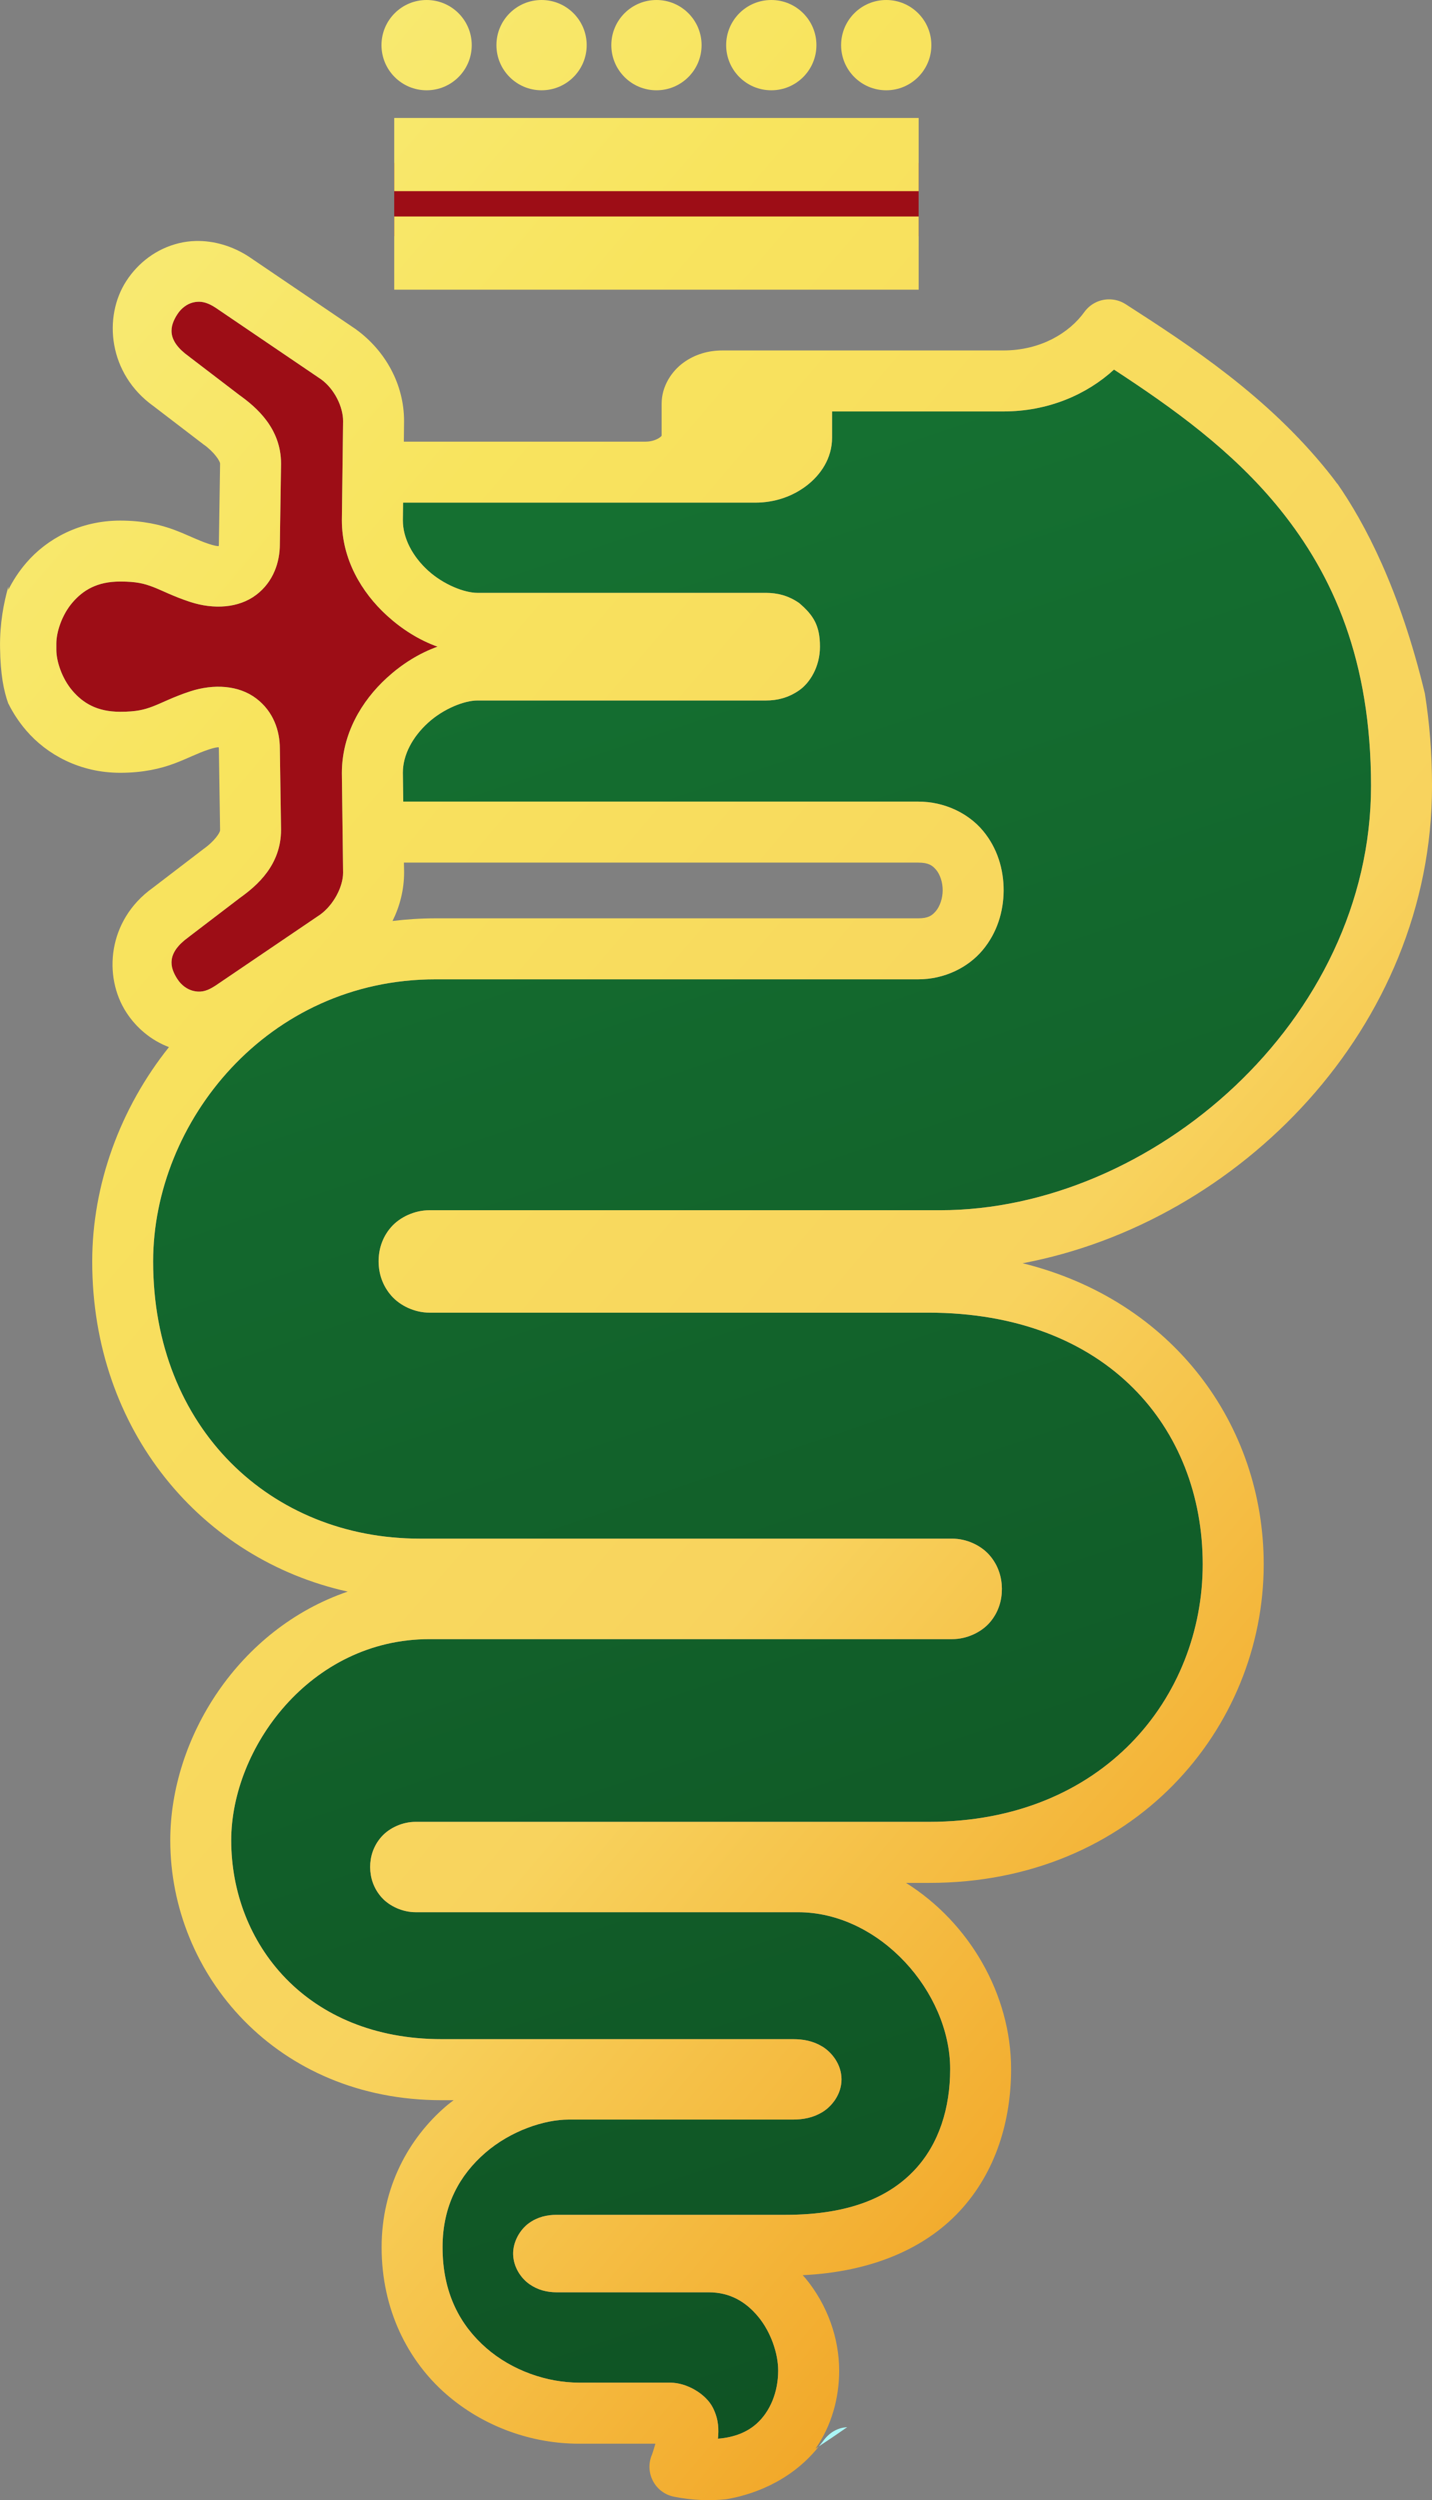 <?xml version="1.0" encoding="utf-8"?>
<!-- Generator: Adobe Illustrator 16.0.0, SVG Export Plug-In . SVG Version: 6.00 Build 0)  -->
<!DOCTYPE svg PUBLIC "-//W3C//DTD SVG 1.1//EN" "http://www.w3.org/Graphics/SVG/1.1/DTD/svg11.dtd">
<svg version="1.1" id="Layer_1" xmlns="http://www.w3.org/2000/svg" xmlns:xlink="http://www.w3.org/1999/xlink" x="0px" y="0px"
	 width="77.737px" height="135.672px" viewBox="0 0 77.737 135.672" enable-background="new 0 0 77.737 135.672"
	 xml:space="preserve">
<rect x="0" y="0" width="77.737" height="135.672" fill="#808080" stroke="none"/>
<rect x="21.4" y="8.845" fill="#9D0D16" width="28.468" height="3.972"/>
<path fill="#9D0D16" d="M10.729,16.377c0.261-0.015,0.566,0.053,0.98,0.327l5.727,3.885c0.715,0.521,1.188,1.483,1.188,2.26
	l-0.066,5.367v0.008v0.013c0,2.113,1.069,3.915,2.45,5.172c0.813,0.742,1.745,1.327,2.742,1.685
	c-0.996,0.357-1.929,0.942-2.742,1.684c-1.381,1.257-2.45,3.059-2.45,5.172v0.012v0.008l0.066,5.388
	c0,0.776-0.524,1.751-1.237,2.272l-5.693,3.86c-0.553,0.365-0.893,0.36-1.213,0.281s-0.635-0.306-0.848-0.633
	c-0.426-0.654-0.611-1.416,0.621-2.296l0.02-0.017l0.021-0.017l2.738-2.09c0.927-0.663,2.223-1.777,2.223-3.69v-0.013v-0.013
	l-0.066-4.39c0-0.937-0.336-1.994-1.283-2.71c-0.945-0.716-2.297-0.805-3.591-0.381c-0.924,0.303-1.528,0.628-2.011,0.811
	c-0.484,0.183-0.894,0.294-1.784,0.294c-1.247,0-2.013-0.469-2.59-1.143c-0.577-0.673-0.874-1.61-0.874-2.226v-0.331
	c0-0.616,0.297-1.553,0.874-2.226s1.343-1.142,2.59-1.142c0.89,0,1.3,0.111,1.784,0.294c0.482,0.182,1.087,0.508,2.011,0.811
	c1.294,0.424,2.646,0.335,3.591-0.381c0.947-0.716,1.283-1.798,1.283-2.735l0.066-4.365V25.17v-0.013
	c0-1.914-1.337-3.057-2.264-3.72l-2.697-2.061l-0.021-0.017l-0.02-0.016c-1.232-0.881-1.047-1.643-0.621-2.297
	c0.213-0.327,0.527-0.554,0.848-0.633C10.562,16.395,10.643,16.382,10.729,16.377z"/>
<linearGradient id="SVGID_1_" gradientUnits="userSpaceOnUse" x1="227.218" y1="390.528" x2="260.069" y2="488.207" gradientTransform="matrix(1 0 0 1 -197.56 -361.775)">
	<stop  offset="0" style="stop-color:#157031"/>
	<stop  offset="1" style="stop-color:#0F5324"/>
</linearGradient>
<path fill="url(#SVGID_1_)" d="M60.475,20.056c3.168,2.071,6.454,4.408,9.024,7.601c2.885,3.583,4.928,8.194,4.928,14.991
	c0,12.77-11.926,23.027-23.395,23.027h-27.72c-0.788,0-1.593,0.361-2.081,0.918s-0.684,1.231-0.679,1.875s0.212,1.301,0.695,1.85
	c0.482,0.548,1.275,0.915,2.064,0.915h27.062c9.729,0,14.917,6.262,14.917,13.655c0,7.204-5.388,13.977-14.851,13.977H22.556
	c-0.676,0-1.395,0.307-1.838,0.799c-0.442,0.492-0.628,1.091-0.625,1.663c0.004,0.573,0.191,1.161,0.63,1.647
	c0.438,0.485,1.155,0.795,1.833,0.795h20.756c4.467,0,8.268,4.354,8.268,8.511c0,2.108-0.6,4.056-1.924,5.47
	c-1.326,1.416-3.442,2.441-7.002,2.441H30.207c-0.496,0-1.019,0.109-1.498,0.455c-0.479,0.348-0.872,1.01-0.853,1.697
	c0.021,0.688,0.416,1.277,0.877,1.605s0.976,0.447,1.474,0.447h8.255c1.164,0,2.025,0.509,2.707,1.336
	c0.68,0.827,1.075,1.986,1.075,2.913c0,1.153-0.427,2.22-1.179,2.888c-0.488,0.434-1.164,0.734-2.09,0.808
	c0.045-0.477,0.053-1.017-0.266-1.663c-0.377-0.768-1.43-1.379-2.324-1.379h-4.953c-1.727,0-3.63-0.65-5.036-1.879
	c-1.407-1.227-2.371-2.968-2.371-5.473c0-2.305,0.963-3.947,2.329-5.128c1.367-1.18,3.182-1.796,4.52-1.796h12.173
	c0.55,0,1.085-0.095,1.597-0.405c0.513-0.312,1.04-0.966,1.039-1.779s-0.531-1.469-1.043-1.779s-1.043-0.401-1.593-0.401H23.976
	c-7.338,0-11.424-5.193-11.424-10.791c0-4.995,4.277-10.916,10.762-10.916h28.381c0.773,0,1.568-0.361,2.041-0.91
	c0.473-0.551,0.658-1.205,0.653-1.83s-0.198-1.267-0.666-1.808c-0.468-0.542-1.253-0.906-2.028-0.906H22.788
	c-8.081,0-14.475-5.992-14.475-15.042c0-7.558,6.186-15.31,15.332-15.31h26.199c1.43,0,2.711-0.643,3.496-1.581
	c0.787-0.938,1.137-2.094,1.143-3.232c0.006-1.138-0.333-2.304-1.121-3.248S51.283,43.5,49.845,43.5H21.891l-0.021-1.568
	c0-0.968,0.525-1.942,1.369-2.71c0.844-0.769,1.979-1.208,2.674-1.208h15.665c0.606,0,1.206-0.14,1.796-0.546
	c0.59-0.406,1.138-1.282,1.138-2.375c0-1.126-0.335-1.696-1.138-2.375c-0.59-0.406-1.189-0.546-1.796-0.546H25.913
	c-0.695,0-1.83-0.44-2.674-1.208s-1.369-1.759-1.369-2.727l0.012-0.96h19.121c1.059,0,2.024-0.34,2.785-0.923
	c0.76-0.583,1.382-1.478,1.382-2.607v-1.419h9.298C56.878,22.328,58.974,21.429,60.475,20.056z"/>
<g>
	<path fill="none" d="M10.481,53.771c0.32,0.079,0.66,0.084,1.213-0.281l5.693-3.86c0.713-0.521,1.237-1.496,1.237-2.272
		l-0.066-5.388v-0.008V41.95c0-2.114,1.069-3.915,2.45-5.172c0.813-0.742,1.746-1.327,2.742-1.684
		c-0.997-0.358-1.929-0.943-2.742-1.685c-1.381-1.257-2.45-3.059-2.45-5.172v-0.013v-0.008l0.066-5.367
		c0-0.776-0.474-1.739-1.188-2.26l-5.727-3.885c-0.414-0.274-0.72-0.342-0.98-0.327c-0.087,0.005-0.168,0.018-0.248,0.037
		c-0.32,0.079-0.635,0.306-0.848,0.633c-0.426,0.654-0.611,1.416,0.621,2.297l0.02,0.016l0.021,0.017l2.697,2.061
		c0.927,0.663,2.264,1.806,2.264,3.72v0.013v0.013l-0.066,4.365c0,0.937-0.336,2.019-1.283,2.735
		c-0.945,0.716-2.297,0.805-3.591,0.381c-0.924-0.303-1.528-0.628-2.011-0.811c-0.484-0.183-0.895-0.294-1.784-0.294
		c-1.247,0-2.013,0.469-2.59,1.142s-0.874,1.61-0.874,2.226v0.331c0,0.616,0.297,1.553,0.874,2.226
		c0.577,0.673,1.343,1.143,2.59,1.143c0.891,0,1.3-0.111,1.784-0.294c0.482-0.183,1.087-0.508,2.011-0.811
		c1.294-0.424,2.646-0.335,3.591,0.381c0.947,0.716,1.283,1.774,1.283,2.71l0.066,4.39v0.013v0.013c0,1.914-1.296,3.028-2.223,3.69
		l-2.738,2.09l-0.021,0.017l-0.02,0.017c-1.232,0.881-1.047,1.643-0.621,2.296C9.847,53.465,10.161,53.693,10.481,53.771z"/>
	<path fill="none" d="M21.936,47.337c0,0.939-0.228,1.836-0.629,2.644c0.761-0.094,1.54-0.145,2.338-0.145h26.2
		c0.541,0,0.75-0.147,0.961-0.397c0.209-0.25,0.365-0.675,0.367-1.121s-0.148-0.865-0.352-1.109s-0.411-0.397-0.977-0.397H21.927
		l0.009,0.505v0.013V47.337z"/>
	<path fill="none" d="M60.475,20.056c-1.501,1.373-3.597,2.271-6.007,2.271H45.17v1.419c0,1.129-0.622,2.023-1.382,2.607
		c-0.761,0.583-1.727,0.923-2.785,0.923H21.882l-0.012,0.96c0,0.968,0.525,1.958,1.369,2.727s1.979,1.208,2.674,1.208h15.665
		c0.606,0,1.206,0.14,1.796,0.546c0.803,0.68,1.138,1.249,1.138,2.375c0,1.093-0.548,1.969-1.138,2.375
		c-0.59,0.406-1.189,0.546-1.796,0.546H25.913c-0.695,0-1.83,0.44-2.674,1.208c-0.844,0.768-1.369,1.742-1.369,2.71l0.021,1.568
		h27.954c1.438,0,2.729,0.641,3.518,1.585s1.127,2.11,1.121,3.248c-0.006,1.138-0.355,2.294-1.143,3.232
		c-0.785,0.938-2.066,1.581-3.496,1.581H23.646c-9.146,0-15.332,7.751-15.332,15.31c0,9.049,6.394,15.042,14.475,15.042h28.906
		c0.775,0,1.561,0.364,2.028,0.906c0.468,0.541,0.661,1.183,0.666,1.808s-0.181,1.279-0.653,1.83
		c-0.473,0.549-1.268,0.91-2.041,0.91H23.313c-6.484,0-10.762,5.921-10.762,10.916c0,5.598,4.086,10.791,11.424,10.791h19.071
		c0.55,0,1.081,0.091,1.593,0.401s1.042,0.966,1.043,1.779s-0.526,1.468-1.039,1.779c-0.512,0.311-1.047,0.405-1.597,0.405H30.874
		c-1.338,0-3.152,0.616-4.52,1.796c-1.366,1.181-2.329,2.823-2.329,5.128c0,2.505,0.964,4.246,2.371,5.473
		c1.406,1.229,3.31,1.879,5.036,1.879h4.953c0.895,0,1.947,0.611,2.324,1.379c0.318,0.646,0.311,1.187,0.266,1.663
		c0.926-0.073,1.602-0.374,2.09-0.808c0.752-0.668,1.179-1.734,1.179-2.888c0-0.927-0.396-2.086-1.075-2.913
		c-0.682-0.827-1.543-1.336-2.707-1.336h-8.255c-0.498,0-1.013-0.119-1.474-0.447s-0.856-0.918-0.877-1.605
		c-0.02-0.688,0.373-1.35,0.853-1.697c0.479-0.346,1.002-0.455,1.498-0.455h12.446c3.56,0,5.676-1.025,7.002-2.441
		c1.324-1.414,1.924-3.361,1.924-5.47c0-4.157-3.801-8.511-8.268-8.511H22.556c-0.678,0-1.395-0.31-1.833-0.795
		c-0.438-0.486-0.626-1.074-0.63-1.647c-0.003-0.572,0.183-1.171,0.625-1.663c0.443-0.492,1.162-0.799,1.838-0.799H50.44
		c9.463,0,14.851-6.773,14.851-13.977c0-7.393-5.188-13.655-14.917-13.655H23.312c-0.789,0-1.582-0.366-2.064-0.915
		c-0.483-0.548-0.69-1.206-0.695-1.85s0.19-1.317,0.679-1.875s1.293-0.918,2.081-0.918h27.72c11.469,0,23.395-10.257,23.395-23.027
		c0-6.797-2.043-11.408-4.928-14.991C66.929,24.464,63.643,22.127,60.475,20.056z"/>
	
		<linearGradient id="SVGID_2_" gradientUnits="userSpaceOnUse" x1="2298.701" y1="138.513" x2="2460.662" y2="276.847" gradientTransform="matrix(1 0 0 1 -2342.866 -198.285)">
		<stop  offset="0" style="stop-color:#F8FFBF"/>
		<stop  offset="0.509" style="stop-color:#F8E45E"/>
		<stop  offset="0.75" style="stop-color:#F8D35E"/>
		<stop  offset="1" style="stop-color:#EE8E0A"/>
	</linearGradient>
	<rect x="21.401" y="6.401" fill="url(#SVGID_2_)" width="28.469" height="3.972"/>
	
		<linearGradient id="SVGID_3_" gradientUnits="userSpaceOnUse" x1="2306.896" y1="128.919" x2="2468.856" y2="267.254" gradientTransform="matrix(1 0 0 1 -2342.866 -198.285)">
		<stop  offset="0" style="stop-color:#F8FFBF"/>
		<stop  offset="0.509" style="stop-color:#F8E45E"/>
		<stop  offset="0.75" style="stop-color:#F8D35E"/>
		<stop  offset="1" style="stop-color:#EE8E0A"/>
	</linearGradient>
	<circle fill="url(#SVGID_3_)" cx="48.11" cy="2.45" r="2.45"/>
	
		<linearGradient id="SVGID_4_" gradientUnits="userSpaceOnUse" x1="2296.371" y1="141.242" x2="2458.331" y2="279.576" gradientTransform="matrix(1 0 0 1 -2342.866 -198.285)">
		<stop  offset="0" style="stop-color:#F8FFBF"/>
		<stop  offset="0.509" style="stop-color:#F8E45E"/>
		<stop  offset="0.75" style="stop-color:#F8D35E"/>
		<stop  offset="1" style="stop-color:#EE8E0A"/>
	</linearGradient>
	<circle fill="url(#SVGID_4_)" cx="23.159" cy="2.45" r="2.45"/>
	
		<linearGradient id="SVGID_5_" gradientUnits="userSpaceOnUse" x1="2304.264" y1="132" x2="2466.224" y2="270.334" gradientTransform="matrix(1 0 0 1 -2342.866 -198.285)">
		<stop  offset="0" style="stop-color:#F8FFBF"/>
		<stop  offset="0.509" style="stop-color:#F8E45E"/>
		<stop  offset="0.75" style="stop-color:#F8D35E"/>
		<stop  offset="1" style="stop-color:#EE8E0A"/>
	</linearGradient>
	<circle fill="url(#SVGID_5_)" cx="41.87" cy="2.45" r="2.45"/>
	
		<linearGradient id="SVGID_6_" gradientUnits="userSpaceOnUse" x1="2301.635" y1="135.081" x2="2463.595" y2="273.415" gradientTransform="matrix(1 0 0 1 -2342.866 -198.285)">
		<stop  offset="0" style="stop-color:#F8FFBF"/>
		<stop  offset="0.509" style="stop-color:#F8E45E"/>
		<stop  offset="0.75" style="stop-color:#F8D35E"/>
		<stop  offset="1" style="stop-color:#EE8E0A"/>
	</linearGradient>
	<circle fill="url(#SVGID_6_)" cx="35.636" cy="2.45" r="2.45"/>
	
		<linearGradient id="SVGID_7_" gradientUnits="userSpaceOnUse" x1="2299.003" y1="138.16" x2="2460.963" y2="276.494" gradientTransform="matrix(1 0 0 1 -2342.866 -198.285)">
		<stop  offset="0" style="stop-color:#F8FFBF"/>
		<stop  offset="0.509" style="stop-color:#F8E45E"/>
		<stop  offset="0.75" style="stop-color:#F8D35E"/>
		<stop  offset="1" style="stop-color:#EE8E0A"/>
	</linearGradient>
	<circle fill="url(#SVGID_7_)" cx="29.399" cy="2.45" r="2.45"/>
	
		<linearGradient id="SVGID_8_" gradientUnits="userSpaceOnUse" x1="2296.061" y1="141.605" x2="2458.021" y2="279.939" gradientTransform="matrix(1 0 0 1 -2342.866 -198.285)">
		<stop  offset="0" style="stop-color:#F8FFBF"/>
		<stop  offset="0.509" style="stop-color:#F8E45E"/>
		<stop  offset="0.75" style="stop-color:#F8D35E"/>
		<stop  offset="1" style="stop-color:#EE8E0A"/>
	</linearGradient>
	<rect x="21.401" y="11.748" fill="url(#SVGID_8_)" width="28.469" height="3.972"/>
	
		<linearGradient id="SVGID_9_" gradientUnits="userSpaceOnUse" x1="2269.889" y1="172.247" x2="2431.849" y2="310.581" gradientTransform="matrix(1 0 0 1 -2342.866 -198.285)">
		<stop  offset="0" style="stop-color:#F8FFBF"/>
		<stop  offset="0.509" style="stop-color:#F8E45E"/>
		<stop  offset="0.75" style="stop-color:#F8D35E"/>
		<stop  offset="1" style="stop-color:#EE8E0A"/>
	</linearGradient>
	<path fill="url(#SVGID_9_)" d="M72.077,25.58c-3.293-4.09-7.439-6.802-10.973-9.074c-0.281-0.18-0.611-0.271-0.944-0.261
		c-0.515,0.015-0.993,0.269-1.295,0.687c-0.822,1.139-2.374,2.086-4.398,2.086H39.22c-0.766,0-1.492,0.208-2.119,0.662
		c-0.627,0.454-1.184,1.266-1.184,2.226v1.738c-0.008,0.01-0.021,0.037-0.087,0.087c-0.149,0.115-0.442,0.236-0.77,0.236H21.923
		l0.012-1.096v-0.013v-0.008c0-2-1.02-3.817-2.594-4.965l-0.025-0.021l-0.02-0.012l-5.744-3.894l-0.008-0.008l-0.008-0.004
		c-0.915-0.604-1.937-0.889-2.9-0.869c-0.322,0.007-0.637,0.05-0.939,0.124c-1.212,0.297-2.198,1.062-2.835,2.04
		c-1.274,1.956-0.981,5.047,1.47,6.798l2.693,2.061l0.021,0.017l0.021,0.013c0.566,0.405,0.881,0.896,0.881,1.03l-0.066,4.365v0.013
		v0.012c0,0.054-0.008,0.066-0.012,0.087c-0.076,0-0.221-0.018-0.521-0.116c-0.637-0.209-1.121-0.478-1.871-0.761
		c-0.749-0.283-1.713-0.509-2.953-0.509c-2.184,0-3.979,0.985-5.102,2.296c-0.395,0.459-0.716,0.951-0.969,1.46v-0.175
		c-0.247,0.863-0.471,1.999-0.451,3.322c0.021,1.443,0.195,2.323,0.451,3.038V38.18c0.252,0.509,0.574,1.001,0.968,1.46
		c1.124,1.312,2.919,2.297,5.102,2.297c1.241,0,2.204-0.226,2.954-0.509c0.75-0.283,1.234-0.553,1.871-0.761
		c0.301-0.099,0.445-0.116,0.521-0.116c0.004,0.021,0.012,0.036,0.012,0.087v0.013v0.013l0.066,4.39c0,0.135-0.314,0.6-0.881,1.006
		l-0.021,0.012l-0.02,0.017l-2.736,2.094c-2.449,1.751-2.701,4.81-1.427,6.765c0.542,0.832,1.338,1.508,2.309,1.875
		c-2.651,3.32-4.166,7.467-4.166,11.635c0,9.194,5.962,16.165,13.87,17.913c-5.924,2.024-9.633,7.94-9.633,13.498
		c0,7.287,5.771,14.102,14.734,14.102h0.649c-0.146,0.113-0.294,0.221-0.435,0.344c-1.986,1.715-3.475,4.359-3.475,7.635
		c0,3.402,1.438,6.169,3.5,7.969c2.062,1.799,4.688,2.693,7.217,2.693h4.146c-0.086,0.303-0.182,0.584-0.182,0.584
		c-0.203,0.459-0.187,0.985,0.046,1.432c0.23,0.445,0.652,0.763,1.146,0.86c1.003,0.199,1.956,0.232,2.842,0.136
		c1.195-0.2,3.412-0.844,5.022-2.864c-0.062,0.041-0.123,0.085-0.186,0.126c0.877-1.248,1.287-2.753,1.287-4.238
		c0-1.77-0.635-3.563-1.829-5.015c-0.048-0.058-0.104-0.109-0.153-0.166c3.766-0.181,6.632-1.456,8.499-3.45
		c2.019-2.156,2.817-4.99,2.817-7.734c0-4.053-2.27-7.953-5.705-10.104h1.258c11.09,0,18.16-8.377,18.16-17.287
		c0-7.555-4.914-14.323-13.088-16.34c11.736-2.205,22.225-12.766,22.225-25.899c0-1.783-0.139-3.45-0.388-5.016
		c-1.365-5.674-3.26-9.251-4.769-11.418c0.008,0.017,0.017,0.032,0.025,0.049C72.433,26.031,72.257,25.803,72.077,25.58z
		 M10.255,50.842l0.02-0.017l0.021-0.017l2.738-2.09c0.927-0.663,2.223-1.777,2.223-3.69v-0.013v-0.013l-0.066-4.39
		c0-0.937-0.336-1.994-1.283-2.71c-0.945-0.716-2.297-0.805-3.591-0.381c-0.924,0.303-1.528,0.628-2.011,0.811
		c-0.484,0.183-0.894,0.294-1.784,0.294c-1.247,0-2.013-0.469-2.59-1.143c-0.577-0.673-0.874-1.61-0.874-2.226v-0.331
		c0-0.616,0.297-1.553,0.874-2.226s1.343-1.142,2.59-1.142c0.89,0,1.3,0.111,1.784,0.294c0.482,0.182,1.087,0.508,2.011,0.811
		c1.294,0.424,2.646,0.335,3.591-0.381c0.947-0.716,1.283-1.798,1.283-2.735l0.066-4.365V25.17v-0.013
		c0-1.914-1.337-3.057-2.264-3.72l-2.697-2.061l-0.021-0.017l-0.02-0.016c-1.232-0.881-1.047-1.643-0.621-2.297
		c0.213-0.327,0.527-0.554,0.848-0.633c0.08-0.02,0.161-0.032,0.248-0.037c0.261-0.015,0.566,0.053,0.98,0.327l5.727,3.885
		c0.715,0.521,1.188,1.483,1.188,2.26l-0.066,5.367v0.008v0.013c0,2.113,1.069,3.915,2.45,5.172
		c0.813,0.742,1.745,1.327,2.742,1.685c-0.996,0.357-1.929,0.942-2.742,1.684c-1.381,1.257-2.45,3.059-2.45,5.172v0.012v0.008
		l0.066,5.388c0,0.776-0.524,1.751-1.237,2.272l-5.693,3.86c-0.553,0.365-0.893,0.36-1.213,0.281s-0.635-0.306-0.848-0.633
		C9.208,52.485,9.022,51.723,10.255,50.842z M21.927,46.811h27.918c0.565,0,0.773,0.154,0.977,0.397s0.354,0.663,0.352,1.109
		s-0.158,0.872-0.367,1.121c-0.211,0.25-0.42,0.397-0.961,0.397h-26.2c-0.798,0-1.577,0.051-2.338,0.145
		c0.401-0.808,0.629-1.705,0.629-2.644v-0.008v-0.013L21.927,46.811z M51.032,65.675h-27.72c-0.788,0-1.593,0.361-2.081,0.918
		s-0.684,1.231-0.679,1.875s0.212,1.301,0.695,1.85c0.482,0.548,1.275,0.915,2.064,0.915h27.062c9.729,0,14.917,6.262,14.917,13.655
		c0,7.204-5.388,13.977-14.851,13.977H22.556c-0.676,0-1.395,0.307-1.838,0.799c-0.442,0.492-0.628,1.091-0.625,1.663
		c0.004,0.573,0.191,1.161,0.63,1.647c0.438,0.485,1.155,0.795,1.833,0.795h20.756c4.467,0,8.268,4.354,8.268,8.511
		c0,2.108-0.6,4.056-1.924,5.47c-1.326,1.416-3.442,2.441-7.002,2.441H30.207c-0.496,0-1.019,0.109-1.498,0.455
		c-0.479,0.348-0.872,1.01-0.853,1.697c0.021,0.688,0.416,1.277,0.877,1.605s0.976,0.447,1.474,0.447h8.255
		c1.164,0,2.025,0.509,2.707,1.336c0.68,0.827,1.075,1.986,1.075,2.913c0,1.153-0.427,2.22-1.179,2.888
		c-0.488,0.434-1.164,0.734-2.09,0.808c0.045-0.477,0.053-1.017-0.266-1.663c-0.377-0.768-1.43-1.379-2.324-1.379h-4.953
		c-1.727,0-3.63-0.65-5.036-1.879c-1.407-1.227-2.371-2.968-2.371-5.473c0-2.305,0.963-3.947,2.329-5.128
		c1.367-1.18,3.182-1.796,4.52-1.796h12.173c0.55,0,1.085-0.095,1.597-0.405c0.513-0.312,1.04-0.966,1.039-1.779
		s-0.531-1.469-1.043-1.779s-1.043-0.401-1.593-0.401H23.976c-7.338,0-11.424-5.193-11.424-10.791
		c0-4.995,4.277-10.916,10.762-10.916h28.381c0.773,0,1.568-0.361,2.041-0.91c0.473-0.551,0.658-1.205,0.653-1.83
		s-0.198-1.267-0.666-1.808c-0.468-0.542-1.253-0.906-2.028-0.906H22.788c-8.081,0-14.475-5.992-14.475-15.042
		c0-7.558,6.186-15.31,15.332-15.31h26.199c1.43,0,2.711-0.643,3.496-1.581c0.787-0.938,1.137-2.094,1.143-3.232
		c0.006-1.138-0.333-2.304-1.121-3.248S51.283,43.5,49.845,43.5H21.891l-0.021-1.568c0-0.968,0.525-1.942,1.369-2.71
		c0.844-0.769,1.979-1.208,2.674-1.208h15.665c0.606,0,1.206-0.14,1.796-0.546c0.59-0.406,1.138-1.282,1.138-2.375
		c0-1.126-0.335-1.696-1.138-2.375c-0.59-0.406-1.189-0.546-1.796-0.546H25.913c-0.695,0-1.83-0.44-2.674-1.208
		s-1.369-1.759-1.369-2.727l0.012-0.96h19.121c1.059,0,2.024-0.34,2.785-0.923c0.76-0.583,1.382-1.478,1.382-2.607v-1.419h9.298
		c2.41,0.001,4.506-0.898,6.007-2.271c3.168,2.071,6.454,4.408,9.024,7.601c2.885,3.583,4.928,8.194,4.928,14.991
		C74.427,55.418,62.501,65.675,51.032,65.675z"/>
	<linearGradient id="SVGID_10_" gradientUnits="userSpaceOnUse" x1="26.14" y1="80.415" x2="65.043" y2="186.057">
		<stop  offset="0" style="stop-color:#FFFFFF"/>
		<stop  offset="1" style="stop-color:#53EEEF"/>
	</linearGradient>
	<path fill="url(#SVGID_10_)" d="M44.668,132.487c-0.069,0.096-0.144,0.18-0.216,0.27c0.517-0.342,1.03-0.688,1.539-1.042
		C45.493,131.744,45.04,131.973,44.668,132.487z"/>
</g>
</svg>
